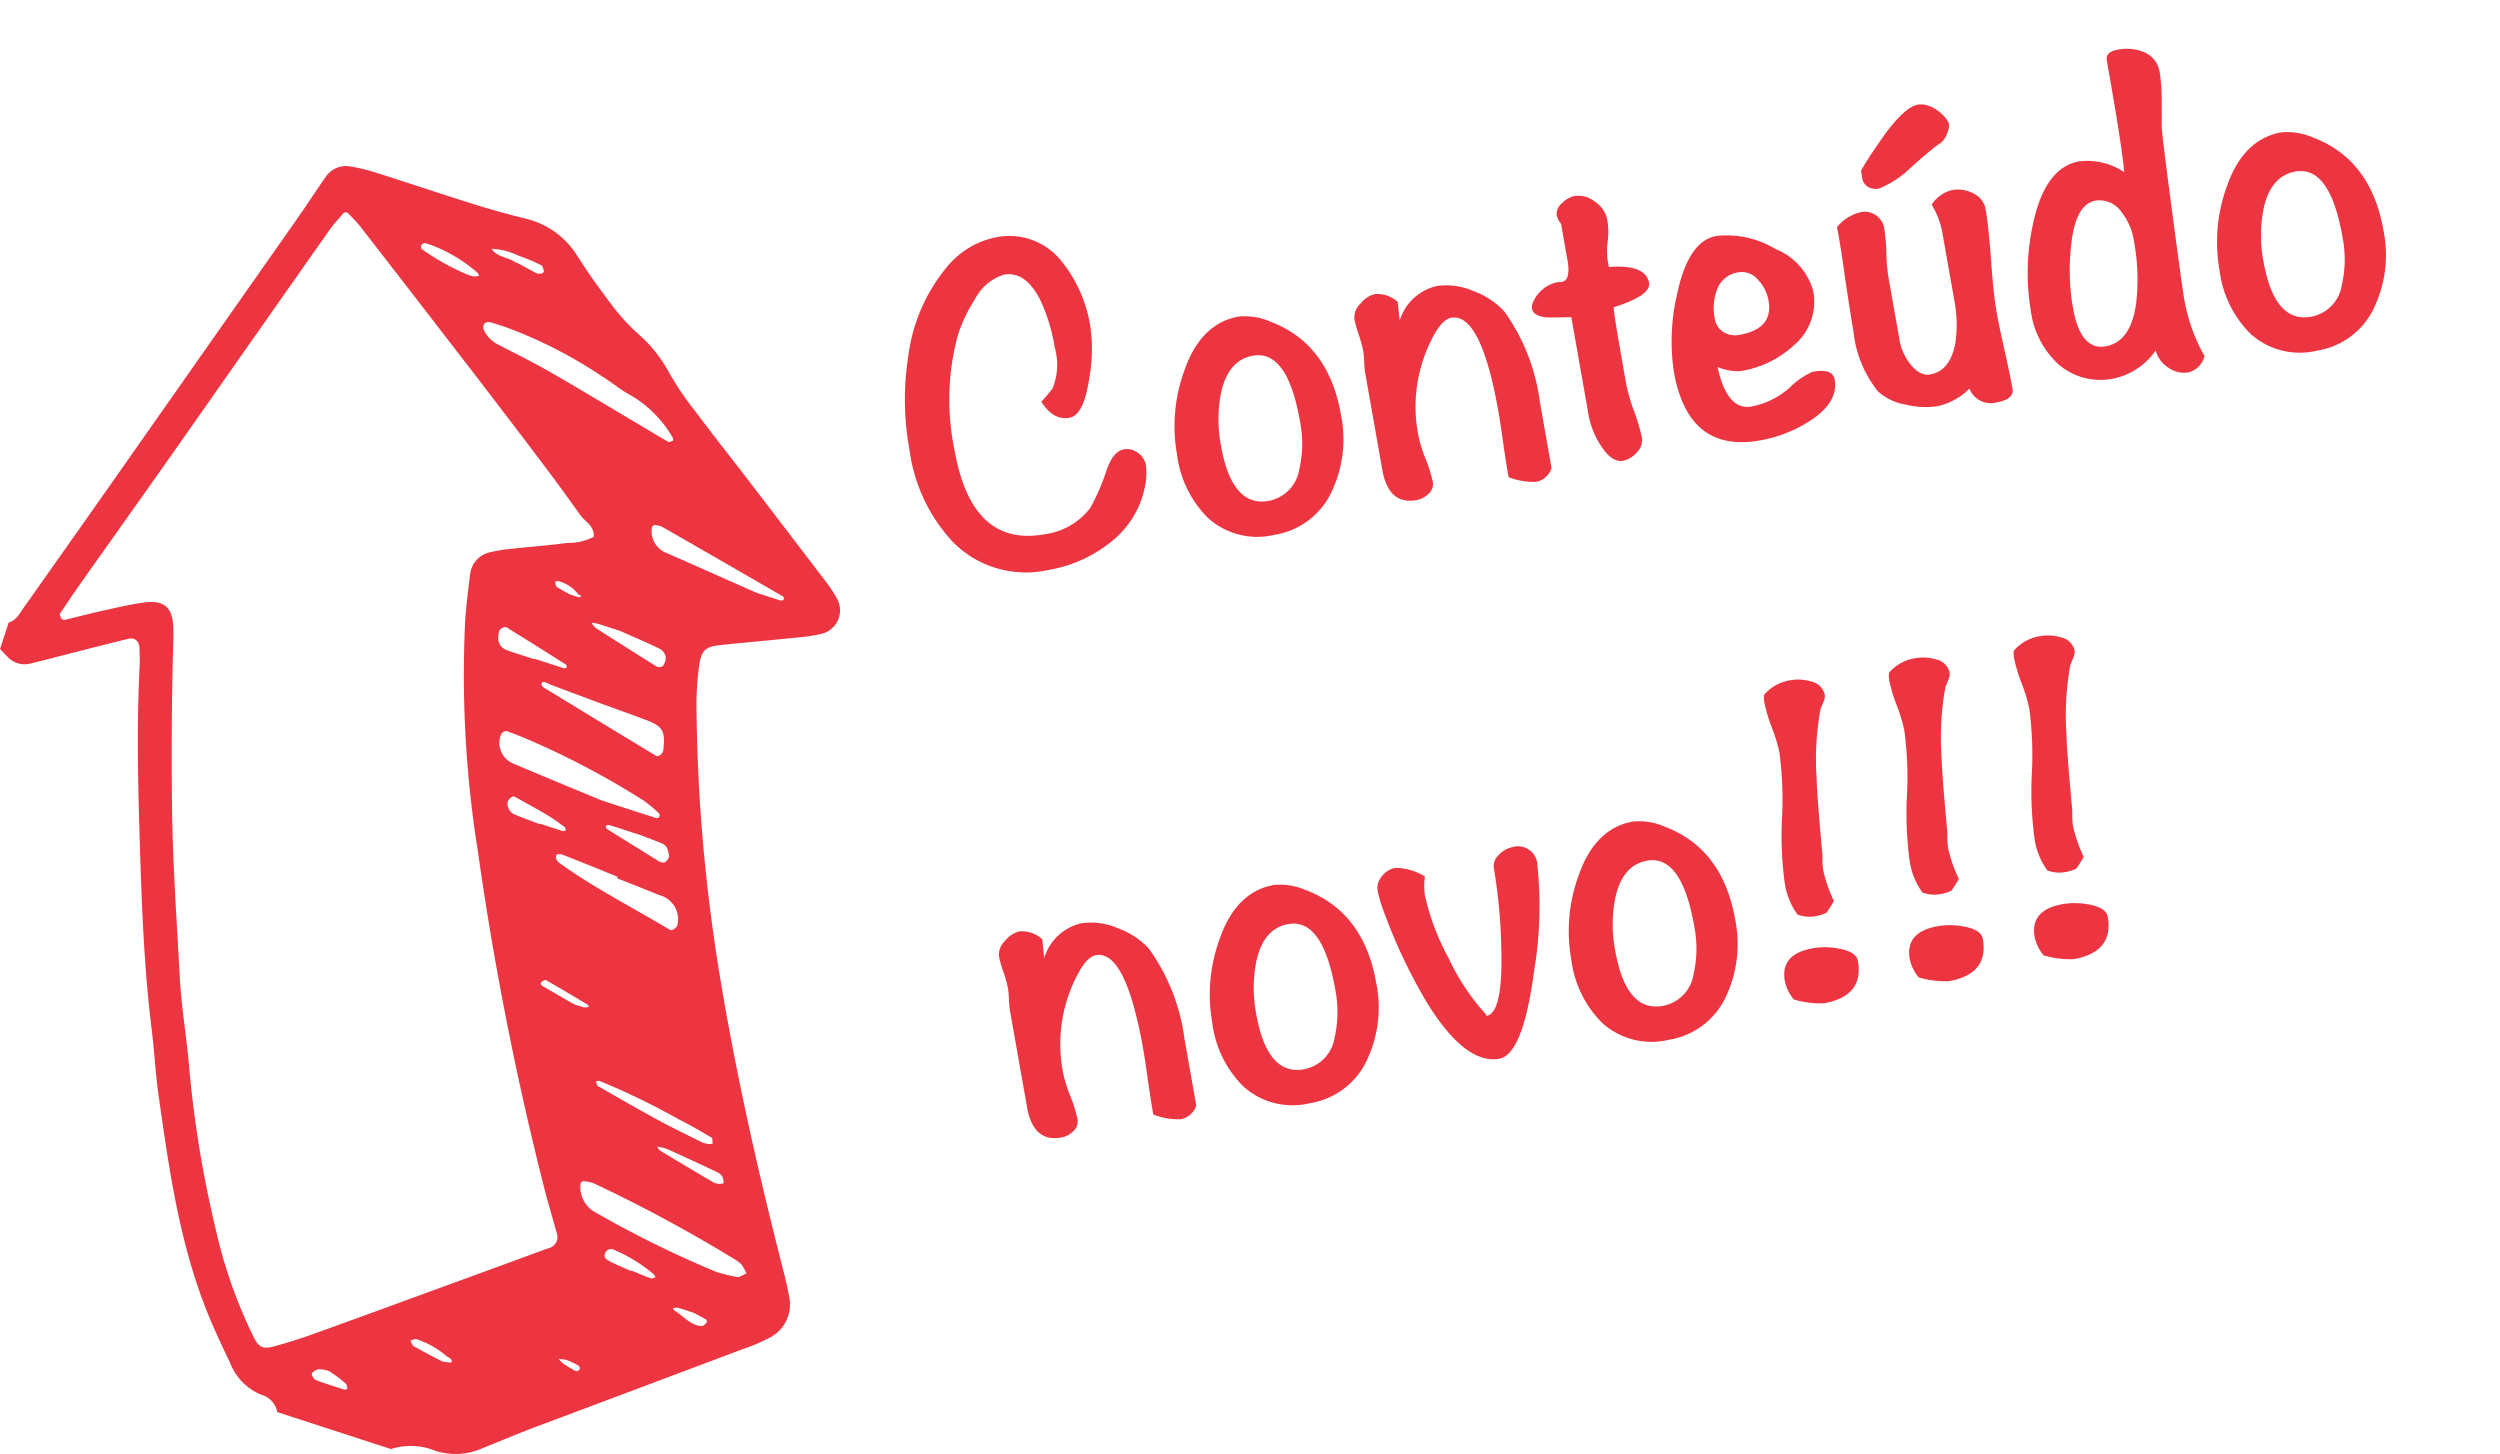 <svg xmlns="http://www.w3.org/2000/svg" width="159.085" height="92.537" viewBox="0 0 159.085 92.537"><g transform="translate(-45 -104.43)"><path d="M1.139,29.927c.482-.129.684-.561.934-.914q3.744-5.286,7.461-10.591,5.073-7.22,10.14-14.445c.556-.793,1.073-1.612,1.635-2.4A1.557,1.557,0,0,1,22.873.906a11.673,11.673,0,0,1,1.731.426c2.06.653,4.11,1.344,6.173,1.99,1.066.334,2.145.63,3.23.9A5.3,5.3,0,0,1,37.35,6.64c.717,1.131,1.509,2.217,2.32,3.283a13.138,13.138,0,0,0,1.515,1.629,8.776,8.776,0,0,1,1.946,2.414,18.934,18.934,0,0,0,1.749,2.584c.978,1.315,2,2.6,3,3.9q2.584,3.371,5.161,6.747a8.454,8.454,0,0,1,.853,1.3,1.536,1.536,0,0,1-.988,2.14,9.8,9.8,0,0,1-1.542.241c-1.63.169-3.262.311-4.892.48-1.016.105-1.27.336-1.405,1.39a17.961,17.961,0,0,0-.162,2.449,110.608,110.608,0,0,0,1.33,16.241c1.037,6.562,2.486,13.026,4.128,19.454.166.65.331,1.3.445,1.96a2.376,2.376,0,0,1-1.3,2.613,10.981,10.981,0,0,1-1.644.695q-6.593,2.481-13.187,4.953c-1.116.421-2.215.884-3.321,1.33a4.231,4.231,0,0,1-3.045.2,4.151,4.151,0,0,0-2.849-.12l-7.236-2.351a1.393,1.393,0,0,0-1.007-1.1,3.592,3.592,0,0,1-1.984-2.016c-.576-1.21-1.152-2.423-1.631-3.673-1.663-4.349-2.3-8.929-2.945-13.5-.187-1.326-.247-2.669-.413-4-.462-3.7-.62-7.42-.738-11.137-.128-4.015-.241-8.037-.036-12.056.019-.371,0-.745-.011-1.117-.012-.456-.28-.708-.706-.607-1.158.275-2.31.576-3.465.869-.938.238-1.873.492-2.814.715a1.476,1.476,0,0,1-1.424-.455c-.159-.156-.31-.321-.463-.481ZM4.375,29.4c.071.166.082.25.13.291a.277.277,0,0,0,.208.067c.8-.188,1.589-.4,2.389-.577.872-.193,1.746-.4,2.629-.523,1.278-.183,1.84.305,1.88,1.544.007.223.017.447.01.67-.108,3.5-.125,7-.092,10.5.034,3.73.3,7.443.5,11.16.1,1.932.449,3.85.6,5.781a71.7,71.7,0,0,0,1.664,10.14A31.073,31.073,0,0,0,16.727,75.4c.311.631.584.782,1.252.6.861-.228,1.715-.5,2.554-.8,3.226-1.163,6.445-2.346,9.666-3.522q2.625-.959,5.248-1.922A.739.739,0,0,0,36,68.74c-.264-1.009-.583-2-.831-3.017a201.749,201.749,0,0,1-4.179-21.272,71.035,71.035,0,0,1-.8-14.708c.072-.964.192-1.925.312-2.885a1.61,1.61,0,0,1,1.269-1.4,9.715,9.715,0,0,1,1.536-.237c1.111-.123,2.227-.2,3.333-.355a3.6,3.6,0,0,0,1.724-.384c.075-.695-.561-.972-.877-1.421-1.068-1.526-2.193-3.013-3.32-4.5Q31.6,15.178,29,11.821q-2.73-3.544-5.474-7.076a11.1,11.1,0,0,0-.751-.818.238.238,0,0,0-.392.017c-.288.338-.591.667-.846,1.029q-4.885,6.948-9.758,13.9c-2.014,2.863-4.047,5.712-6.067,8.571C5.245,28.107,4.8,28.782,4.375,29.4ZM36.847,76.933a2.353,2.353,0,0,0-.312-.1,3.059,3.059,0,0,0-.391-.035,2.133,2.133,0,0,0,.294.292c.245.166.5.318.76.462a.22.22,0,0,0,.2-.024c.128-.111.109-.242-.048-.341C37.224,77.111,37.086,77.054,36.847,76.933Zm0-48.794c.274.089.412.141.554.176.042.01.132-.018.138-.044.075-.288.045.068-.161-.143a2.348,2.348,0,0,0-1.264-.837.653.653,0,0,0-.211.04c.035.112.035.277.111.327C36.318,27.86,36.646,28.027,36.846,28.14Zm-8.139,48.8a3.1,3.1,0,0,0,.6.08c.093-.249-.159-.291-.293-.394a5.655,5.655,0,0,0-1.915-1.09c-.116-.032-.264.05-.4.08.069.124.107.3.213.365C27.559,76.346,28.215,76.682,28.706,76.942Zm16.037-3.079c-.472-.153-.75-.255-1.035-.329a.878.878,0,0,0-.311.037.685.685,0,0,0,.137.161c.559.341.986.924,1.7.971.1.007.223-.131.314-.224a.2.2,0,0,0-.019-.188C45.215,74.108,44.89,73.941,44.743,73.863ZM21.179,78.316c.76.247,1.033.343,1.312.421.062.017.14-.026.211-.04-.037-.117-.039-.276-.119-.343a8.5,8.5,0,0,0-1.037-.778,1.694,1.694,0,0,0-.627-.125c-.2-.027-.548.226-.49.347s.116.259.215.305A3.575,3.575,0,0,0,21.179,78.316Zm15.93-24.1a5.69,5.69,0,0,0,.638.2,1.277,1.277,0,0,0,.328-.031c-.044-.055-.076-.13-.133-.164-.872-.52-1.743-1.04-2.627-1.541-.059-.033-.217.084-.313.154a.22.22,0,0,0,.046.185C35.8,53.462,36.551,53.9,37.109,54.216ZM33.609,7.1c.276.149.666.366,1.061.573.236.124.561.041.522-.123-.031-.133-.085-.321-.184-.368a12.081,12.081,0,0,0-1.436-.6,4.339,4.339,0,0,0-1.708-.437c.33.522.958.518,1.422.8C33.349,6.989,33.421,7.012,33.609,7.1Zm7.143,64.1.015-.035c.4.166.806.34,1.217.489.086.031.208-.033.313-.053-.034-.063-.052-.146-.1-.188a9.848,9.848,0,0,0-2.585-1.587.385.385,0,0,0-.515.232c-.136.283.1.419.268.508C39.813,70.8,40.287,70.991,40.753,71.2Zm2.469-7.689c.008,0-.195-.084-.4-.149a3.6,3.6,0,0,0-.429-.08c.072.089.127.208.22.264q1.693,1.023,3.4,2.025a1.021,1.021,0,0,0,.42.078.392.392,0,0,0,.2-.054.976.976,0,0,0-.082-.409.778.778,0,0,0-.322-.279C45.3,64.465,44.362,64.037,43.222,63.51ZM30.263,7.762a3.073,3.073,0,0,0,.471.147,1.288,1.288,0,0,0,.343-.043.715.715,0,0,0-.105-.19A9.415,9.415,0,0,0,27.712,5.8a.316.316,0,0,0-.211.019.217.217,0,0,0-.117.131.258.258,0,0,0,.03.206A15.309,15.309,0,0,0,30.263,7.762ZM34.92,42.754l.01-.028c.488.159.975.32,1.466.472.054.017.128-.028.193-.043-.021-.071-.019-.173-.066-.207-.357-.26-.711-.528-1.091-.753-.693-.412-1.4-.8-2.108-1.187-.132-.073-.446.208-.438.378a.752.752,0,0,0,.387.731C33.813,42.35,34.37,42.544,34.92,42.754Zm6.481.721c-.9-.291-1.462-.479-2.031-.655a.281.281,0,0,0-.213.042.19.19,0,0,0,.012.176q1.692,1.064,3.394,2.113a.8.8,0,0,0,.215.051c.145.038.424-.282.383-.461-.065-.287-.107-.608-.422-.74C42.191,43.771,41.632,43.565,41.4,43.475ZM34.566,32.257l.01-.03c.627.2,1.254.41,1.883.607.056.018.129-.016.194-.027-.019-.071-.015-.178-.061-.207q-1.857-1.176-3.724-2.335a.267.267,0,0,0-.209-.044c-.117.063-.28.146-.308.252-.172.633.017,1.054.542,1.236C33.446,31.9,34.008,32.076,34.566,32.257Zm5.484-1.791c-.419-.136-.909-.3-1.4-.452a3.163,3.163,0,0,0-.413-.072,1.257,1.257,0,0,0,.253.331q1.949,1.253,3.916,2.476a.4.4,0,0,0,.384-.08.911.911,0,0,0,.155-.594.829.829,0,0,0-.4-.487C41.746,31.2,40.931,30.858,40.05,30.466Zm5.293,32.58a3.153,3.153,0,0,0,.369.071,1.317,1.317,0,0,0,.221-.028c-.018-.13.009-.338-.062-.379-.7-.412-1.4-.828-2.124-1.183A44.509,44.509,0,0,0,38.736,59.1a.591.591,0,0,0-.216.014c.03.1.027.265.095.3,1.288.741,2.573,1.485,3.88,2.191C43.474,62.139,44.482,62.615,45.342,63.047Zm3.371-35.015c.4.132.966.317,1.53.492a.231.231,0,0,0,.206-.049.208.208,0,0,0-.031-.2q-3.836-2.221-7.682-4.426a1.186,1.186,0,0,0-.417-.112c-.2-.029-.254.071-.265.262a1.488,1.488,0,0,0,1.027,1.537Zm-9.891,7.05c-1.137-.425-2.107-.787-3.076-1.152-.138-.052-.27-.121-.407-.177-.182-.074-.3-.038-.293.1a.257.257,0,0,0,.1.19q3.589,2.19,7.186,4.368c.149.09.433-.135.459-.346.144-1.188-.019-1.518-1.006-1.9C40.744,35.77,39.7,35.4,38.822,35.081ZM39.849,46.2l.037-.093c-1.162-.47-2.323-.944-3.489-1.4-.121-.048-.374-.052-.4,0-.112.239.063.433.234.555,2.222,1.591,4.66,2.828,7,4.23.13.078.47-.188.473-.357a1.588,1.588,0,0,0-1.179-1.864C41.635,46.9,40.741,46.555,39.849,46.2Zm-1.018-4.964c1.264.411,2.388.778,3.516,1.137a.206.206,0,0,0,.184-.066c.033-.055.044-.181.009-.212a8.582,8.582,0,0,0-1.012-.846,52.486,52.486,0,0,0-7.069-3.76c-.54-.24-1.09-.458-1.648-.653a.4.4,0,0,0-.334.2,1.423,1.423,0,0,0,.728,1.851C35.122,39.7,37.043,40.49,38.831,41.235Zm7.339,30.019a11.317,11.317,0,0,0,1.319.32c.184.023.392-.144.589-.224a2.749,2.749,0,0,0-.305-.569,2.428,2.428,0,0,0-.536-.393,94.062,94.062,0,0,0-8.814-4.751,2.173,2.173,0,0,0-.634-.155c-.173-.026-.276.082-.271.271a1.816,1.816,0,0,0,.889,1.67A67.527,67.527,0,0,0,46.171,71.254ZM32.81,11.148c-.352-.114-.7-.245-1.058-.333a.408.408,0,0,0-.361.108.484.484,0,0,0-.011.408,2.024,2.024,0,0,0,.921.921c1.186.607,2.379,1.2,3.53,1.872,2.432,1.412,4.837,2.869,7.26,4.3.075.044.223-.027.33-.063a.357.357,0,0,0-.034-.205A7.345,7.345,0,0,0,40.773,15.5c-.653-.339-1.225-.831-1.854-1.221A28.783,28.783,0,0,0,32.81,11.148Z" transform="translate(44.414 114.115)" fill="#ed3542" fill-rule="evenodd"/><path d="M15.39-4.92a4.1,4.1,0,0,1-.3,1.38A5.921,5.921,0,0,1,12.27-.42,8.577,8.577,0,0,1,8.13.6,6.532,6.532,0,0,1,2.46-2.19,10.655,10.655,0,0,1,.75-8.46a17.723,17.723,0,0,1,.99-5.97,11.033,11.033,0,0,1,3.27-4.98,5.449,5.449,0,0,1,3.48-1.41,4.239,4.239,0,0,1,3.87,2.22,8.681,8.681,0,0,1,1.08,4.53,10.041,10.041,0,0,1-.63,3.09Q12.06-8.7,11.13-8.7q-1.05,0-1.59-1.32a10.22,10.22,0,0,0,.84-.69,3.98,3.98,0,0,0,.6-2.58,11.005,11.005,0,0,0-.39-3.15q-.6-1.95-1.98-1.95a3.1,3.1,0,0,0-2.1,1.23,9.474,9.474,0,0,0-1.47,2.07A15.676,15.676,0,0,0,3.57-7.92q0,6.24,4.68,6.24a4.362,4.362,0,0,0,3.18-1.14,13.046,13.046,0,0,0,1.41-2.13q.63-1.17,1.35-1.17a1.13,1.13,0,0,1,.84.375A1.169,1.169,0,0,1,15.39-4.92Zm12.78-.99a7.827,7.827,0,0,1-1.35,4.62A4.847,4.847,0,0,1,22.68.9,4.674,4.674,0,0,1,18.69-.9a6.888,6.888,0,0,1-1.23-4.32,10.243,10.243,0,0,1,1.35-5.1q1.56-2.85,4.05-2.85a4.093,4.093,0,0,1,1.95.69Q28.17-10.47,28.17-5.91Zm-2.64-.06q0-4.59-2.22-4.59-1.59,0-2.4,1.95a8.746,8.746,0,0,0-.6,3.33q0,3.99,2.37,3.99a2.425,2.425,0,0,0,2.28-1.65A7.315,7.315,0,0,0,25.53-5.97ZM40.77-.21a1.307,1.307,0,0,1-1.11.69,4.439,4.439,0,0,1-1.68-.6V-.48q0-.66.045-1.95t.045-1.89q0-6.42-1.92-6.42-.54,0-1.23.84a9.439,9.439,0,0,0-2.13,6.21,8.721,8.721,0,0,0,.195,1.515A8.721,8.721,0,0,1,33.18-.66a.811.811,0,0,1-.39.69,1.448,1.448,0,0,1-.84.27q-1.8,0-1.8-2.28V-8.25a5.994,5.994,0,0,1,.06-.7,5.994,5.994,0,0,0,.06-.7,7.581,7.581,0,0,0-.1-1.05,7.536,7.536,0,0,1-.1-1.02,1.2,1.2,0,0,1,.555-.915,1.7,1.7,0,0,1,1-.435,1.913,1.913,0,0,1,1.35.75l-.09,1.2a3.206,3.206,0,0,1,2.73-1.77,4.264,4.264,0,0,1,2.22.72,4.966,4.966,0,0,1,1.71,1.62,12.63,12.63,0,0,1,1.23,6Zm8.16-10.53q0,.81-2.49,1.14-.06.66-.06,3v1.98a11.754,11.754,0,0,0,.195,1.77,11.714,11.714,0,0,1,.195,1.74,1.077,1.077,0,0,1-.48.855,1.558,1.558,0,0,1-.96.375q-.75,0-1.26-1.29a5.224,5.224,0,0,1-.39-1.92V-9.45q-1.38-.21-1.59-.27-.78-.24-.78-.69a.737.737,0,0,1,.06-.27,2.171,2.171,0,0,1,1.74-1.11h.18a.821.821,0,0,0,.18.03q.63,0,.6-1.47v-2.19a1.238,1.238,0,0,1-.18-.57.875.875,0,0,1,.465-.7,1.592,1.592,0,0,1,.885-.315,1.674,1.674,0,0,1,1.2.585,1.769,1.769,0,0,1,.57,1.245,4.661,4.661,0,0,1-.225,1.425A4.2,4.2,0,0,0,46.59-12.3v.12Q48.93-11.94,48.93-10.74Zm10.56,8.1q0,1.5-2.04,2.34a8.6,8.6,0,0,1-3.33.66Q49.5.36,49.5-4.89a13.127,13.127,0,0,1,1.05-4.8q1.29-3.24,3.12-3.24a5.966,5.966,0,0,1,3.555,1.47,4.021,4.021,0,0,1,1.9,3.06,3.606,3.606,0,0,1-1.77,3.15A6.5,6.5,0,0,1,53.64-4.2a3.367,3.367,0,0,1-1.35-.51q.12,2.85,1.68,2.85a5.064,5.064,0,0,0,2.595-.75A4.89,4.89,0,0,1,58.2-3.36Q59.49-3.36,59.49-2.64ZM56.22-8.31a2.588,2.588,0,0,0-.435-1.425,1.321,1.321,0,0,0-1.155-.675,1.7,1.7,0,0,0-1.53.87,3.375,3.375,0,0,0-.45,1.77,1.208,1.208,0,0,0,.39.93,1.4,1.4,0,0,0,.99.36Q56.22-6.48,56.22-8.31Zm14.61-3.3q0,1.08-.225,3.255T70.38-5.07q0,.84.075,2.505T70.53-.09q0,.69-1.17.69A1.455,1.455,0,0,1,67.83-.57a4.042,4.042,0,0,1-2.22.75,5.213,5.213,0,0,1-1.98-.465A3.428,3.428,0,0,1,62.07-1.41a7.291,7.291,0,0,1-.87-4.05q0-.96.06-3.36.09-2.13.06-3.33a2.767,2.767,0,0,1,1.5-.66,1.26,1.26,0,0,1,1.44,1.41,11.348,11.348,0,0,1-.135,1.44,11.349,11.349,0,0,0-.135,1.44v4.23a3.352,3.352,0,0,0,.39,1.5q.48.9,1.14.9,1.29,0,1.92-1.65a8.013,8.013,0,0,0,.42-2.76v-4.5a5.338,5.338,0,0,0-.36-1.71,2.188,2.188,0,0,1,1.44-.69,2.088,2.088,0,0,1,1.305.45A1.381,1.381,0,0,1,70.83-11.61ZM69.42-17.1a2.286,2.286,0,0,1-.345.555,1.078,1.078,0,0,1-.435.315q-.15.06-.66.345t-1.38.825a6.293,6.293,0,0,1-2.22.96,1,1,0,0,1-.69-.24.838.838,0,0,1-.24-.72v-.36q.45-.54.93-1.035t.99-1.005q1.56-1.47,2.37-1.47a1.292,1.292,0,0,1,.555.135,2.045,2.045,0,0,1,.525.36,2.824,2.824,0,0,1,.42.495,1.6,1.6,0,0,1,.24.54Zm13.83-1.14a10.566,10.566,0,0,1-.18,1.71q-.24,1.41-.3,1.68-.09.93-.285,5.49T82.29-4.32A11.306,11.306,0,0,0,82.92,0a1.425,1.425,0,0,1-1.17.84A1.717,1.717,0,0,1,80.52.315,1.886,1.886,0,0,1,79.92-.9,4.272,4.272,0,0,1,77.04.39a4.059,4.059,0,0,1-3.39-1.53,5.616,5.616,0,0,1-1.11-3.63,14.529,14.529,0,0,1,1.08-5.37q1.38-3.45,3.6-3.45a4.226,4.226,0,0,1,2.7,1.17q.15-1.41.15-7.2,0-.54.81-.54a2.886,2.886,0,0,1,1.665.48A1.626,1.626,0,0,1,83.25-18.24ZM79.77-8.07a3.876,3.876,0,0,0-.45-1.86,1.7,1.7,0,0,0-1.5-1.02q-1.35,0-2.07,2.67a13.918,13.918,0,0,0-.54,3.78q0,2.79,1.62,2.79,1.68,0,2.43-2.49A13.343,13.343,0,0,0,79.77-8.07ZM95.52-5.91a7.826,7.826,0,0,1-1.35,4.62A4.847,4.847,0,0,1,90.03.9,4.674,4.674,0,0,1,86.04-.9a6.888,6.888,0,0,1-1.23-4.32,10.243,10.243,0,0,1,1.35-5.1q1.56-2.85,4.05-2.85a4.093,4.093,0,0,1,1.95.69Q95.52-10.47,95.52-5.91Zm-2.64-.06q0-4.59-2.22-4.59-1.59,0-2.4,1.95a8.746,8.746,0,0,0-.6,3.33q0,3.99,2.37,3.99a2.425,2.425,0,0,0,2.28-1.65A7.315,7.315,0,0,0,92.88-5.97ZM11.46,35.79a1.307,1.307,0,0,1-1.11.69,4.439,4.439,0,0,1-1.68-.6v-.36q0-.66.045-1.95t.045-1.89q0-6.42-1.92-6.42-.54,0-1.23.84a9.439,9.439,0,0,0-2.13,6.21,8.721,8.721,0,0,0,.2,1.515A8.721,8.721,0,0,1,3.87,35.34a.811.811,0,0,1-.39.69,1.448,1.448,0,0,1-.84.27q-1.8,0-1.8-2.28V27.75a5.994,5.994,0,0,1,.06-.7,5.994,5.994,0,0,0,.06-.7,7.581,7.581,0,0,0-.1-1.05A7.536,7.536,0,0,1,.75,24.27a1.2,1.2,0,0,1,.555-.915,1.7,1.7,0,0,1,1-.435,1.913,1.913,0,0,1,1.35.75l-.09,1.2A3.206,3.206,0,0,1,6.3,23.1a4.264,4.264,0,0,1,2.22.72,4.966,4.966,0,0,1,1.71,1.62,12.63,12.63,0,0,1,1.23,6Zm12.63-5.7a7.827,7.827,0,0,1-1.35,4.62A4.847,4.847,0,0,1,18.6,36.9a4.674,4.674,0,0,1-3.99-1.8,6.888,6.888,0,0,1-1.23-4.32,10.243,10.243,0,0,1,1.35-5.1q1.56-2.85,4.05-2.85a4.093,4.093,0,0,1,1.95.69Q24.09,25.53,24.09,30.09Zm-2.64-.06q0-4.59-2.22-4.59-1.59,0-2.4,1.95a8.746,8.746,0,0,0-.6,3.33q0,3.99,2.37,3.99a2.425,2.425,0,0,0,2.28-1.65A7.315,7.315,0,0,0,21.45,30.03Zm14.04-5.52a24.936,24.936,0,0,1-1.38,6.6q-1.62,5.1-3.15,5.1-2.19,0-3.9-4.29a34.048,34.048,0,0,1-1.71-6.24,8.523,8.523,0,0,1-.15-1.35,1.109,1.109,0,0,1,.435-.855,1.385,1.385,0,0,1,.915-.375,3.714,3.714,0,0,1,1.77.87,4.144,4.144,0,0,0-.21,1.17,15.293,15.293,0,0,0,.795,4.23A14.18,14.18,0,0,0,30.63,33.3v.09q1.08,0,1.68-4.08a34.491,34.491,0,0,0,.42-5.1.948.948,0,0,1,.465-.78,1.581,1.581,0,0,1,.915-.33A1.233,1.233,0,0,1,35.49,24.51Zm11.79,5.58a7.827,7.827,0,0,1-1.35,4.62,4.847,4.847,0,0,1-4.14,2.19,4.674,4.674,0,0,1-3.99-1.8,6.888,6.888,0,0,1-1.23-4.32,10.243,10.243,0,0,1,1.35-5.1q1.56-2.85,4.05-2.85a4.093,4.093,0,0,1,1.95.69Q47.28,25.53,47.28,30.09Zm-2.64-.06q0-4.59-2.22-4.59-1.59,0-2.4,1.95a8.746,8.746,0,0,0-.6,3.33q0,3.99,2.37,3.99a2.425,2.425,0,0,0,2.28-1.65A7.315,7.315,0,0,0,44.64,30.03ZM55.38,16.98a.858.858,0,0,1-.15.45q-.21.33-.27.42a17.656,17.656,0,0,0-1.02,4.35q-.15.93-.45,4.5a4.285,4.285,0,0,1-.075.585,4.262,4.262,0,0,0-.075.675,8.82,8.82,0,0,0,.33,2.07,6.855,6.855,0,0,1-.6.66,2.73,2.73,0,0,1-.72.09,2.15,2.15,0,0,1-1.11-.3,4.556,4.556,0,0,1-.45-2.16,22.426,22.426,0,0,1,.555-4.095A22.426,22.426,0,0,0,51.9,20.13a10.294,10.294,0,0,0-.195-1.635,10.294,10.294,0,0,1-.195-1.635,1.878,1.878,0,0,1,.06-.51,2.75,2.75,0,0,1,1.83-.63,2.909,2.909,0,0,1,1.26.3A1.125,1.125,0,0,1,55.38,16.98Zm-.87,17.07q0,2.28-2.61,2.28a6.037,6.037,0,0,1-1.83-.57,2.637,2.637,0,0,1-.36-1.26q0-1.74,2.13-1.74a4.559,4.559,0,0,1,1.59.3Q54.51,33.45,54.51,34.05Zm8.94-17.07a.858.858,0,0,1-.15.45q-.21.33-.27.42a17.656,17.656,0,0,0-1.02,4.35q-.15.93-.45,4.5a4.285,4.285,0,0,1-.075.585,4.261,4.261,0,0,0-.075.675,8.82,8.82,0,0,0,.33,2.07,6.855,6.855,0,0,1-.6.66,2.73,2.73,0,0,1-.72.09,2.15,2.15,0,0,1-1.11-.3,4.556,4.556,0,0,1-.45-2.16,22.426,22.426,0,0,1,.555-4.095,22.426,22.426,0,0,0,.555-4.095,10.294,10.294,0,0,0-.195-1.635,10.294,10.294,0,0,1-.195-1.635,1.878,1.878,0,0,1,.06-.51,2.75,2.75,0,0,1,1.83-.63,2.909,2.909,0,0,1,1.26.3A1.125,1.125,0,0,1,63.45,16.98Zm-.87,17.07q0,2.28-2.61,2.28a6.037,6.037,0,0,1-1.83-.57,2.637,2.637,0,0,1-.36-1.26q0-1.74,2.13-1.74a4.559,4.559,0,0,1,1.59.3Q62.58,33.45,62.58,34.05Zm8.94-17.07a.858.858,0,0,1-.15.45q-.21.33-.27.42a17.656,17.656,0,0,0-1.02,4.35q-.15.93-.45,4.5a4.285,4.285,0,0,1-.075.585,4.261,4.261,0,0,0-.075.675,8.82,8.82,0,0,0,.33,2.07,6.856,6.856,0,0,1-.6.66,2.73,2.73,0,0,1-.72.09,2.15,2.15,0,0,1-1.11-.3,4.556,4.556,0,0,1-.45-2.16,22.425,22.425,0,0,1,.555-4.095,22.425,22.425,0,0,0,.555-4.095,10.294,10.294,0,0,0-.195-1.635,10.293,10.293,0,0,1-.2-1.635,1.878,1.878,0,0,1,.06-.51,2.75,2.75,0,0,1,1.83-.63,2.909,2.909,0,0,1,1.26.3A1.125,1.125,0,0,1,71.52,16.98Zm-.87,17.07q0,2.28-2.61,2.28a6.037,6.037,0,0,1-1.83-.57,2.637,2.637,0,0,1-.36-1.26q0-1.74,2.13-1.74a4.559,4.559,0,0,1,1.59.3Q70.65,33.45,70.65,34.05Z" transform="matrix(0.985, -0.174, 0.174, 0.985, 103.608, 141.521)" fill="#ed3542"/></g></svg>